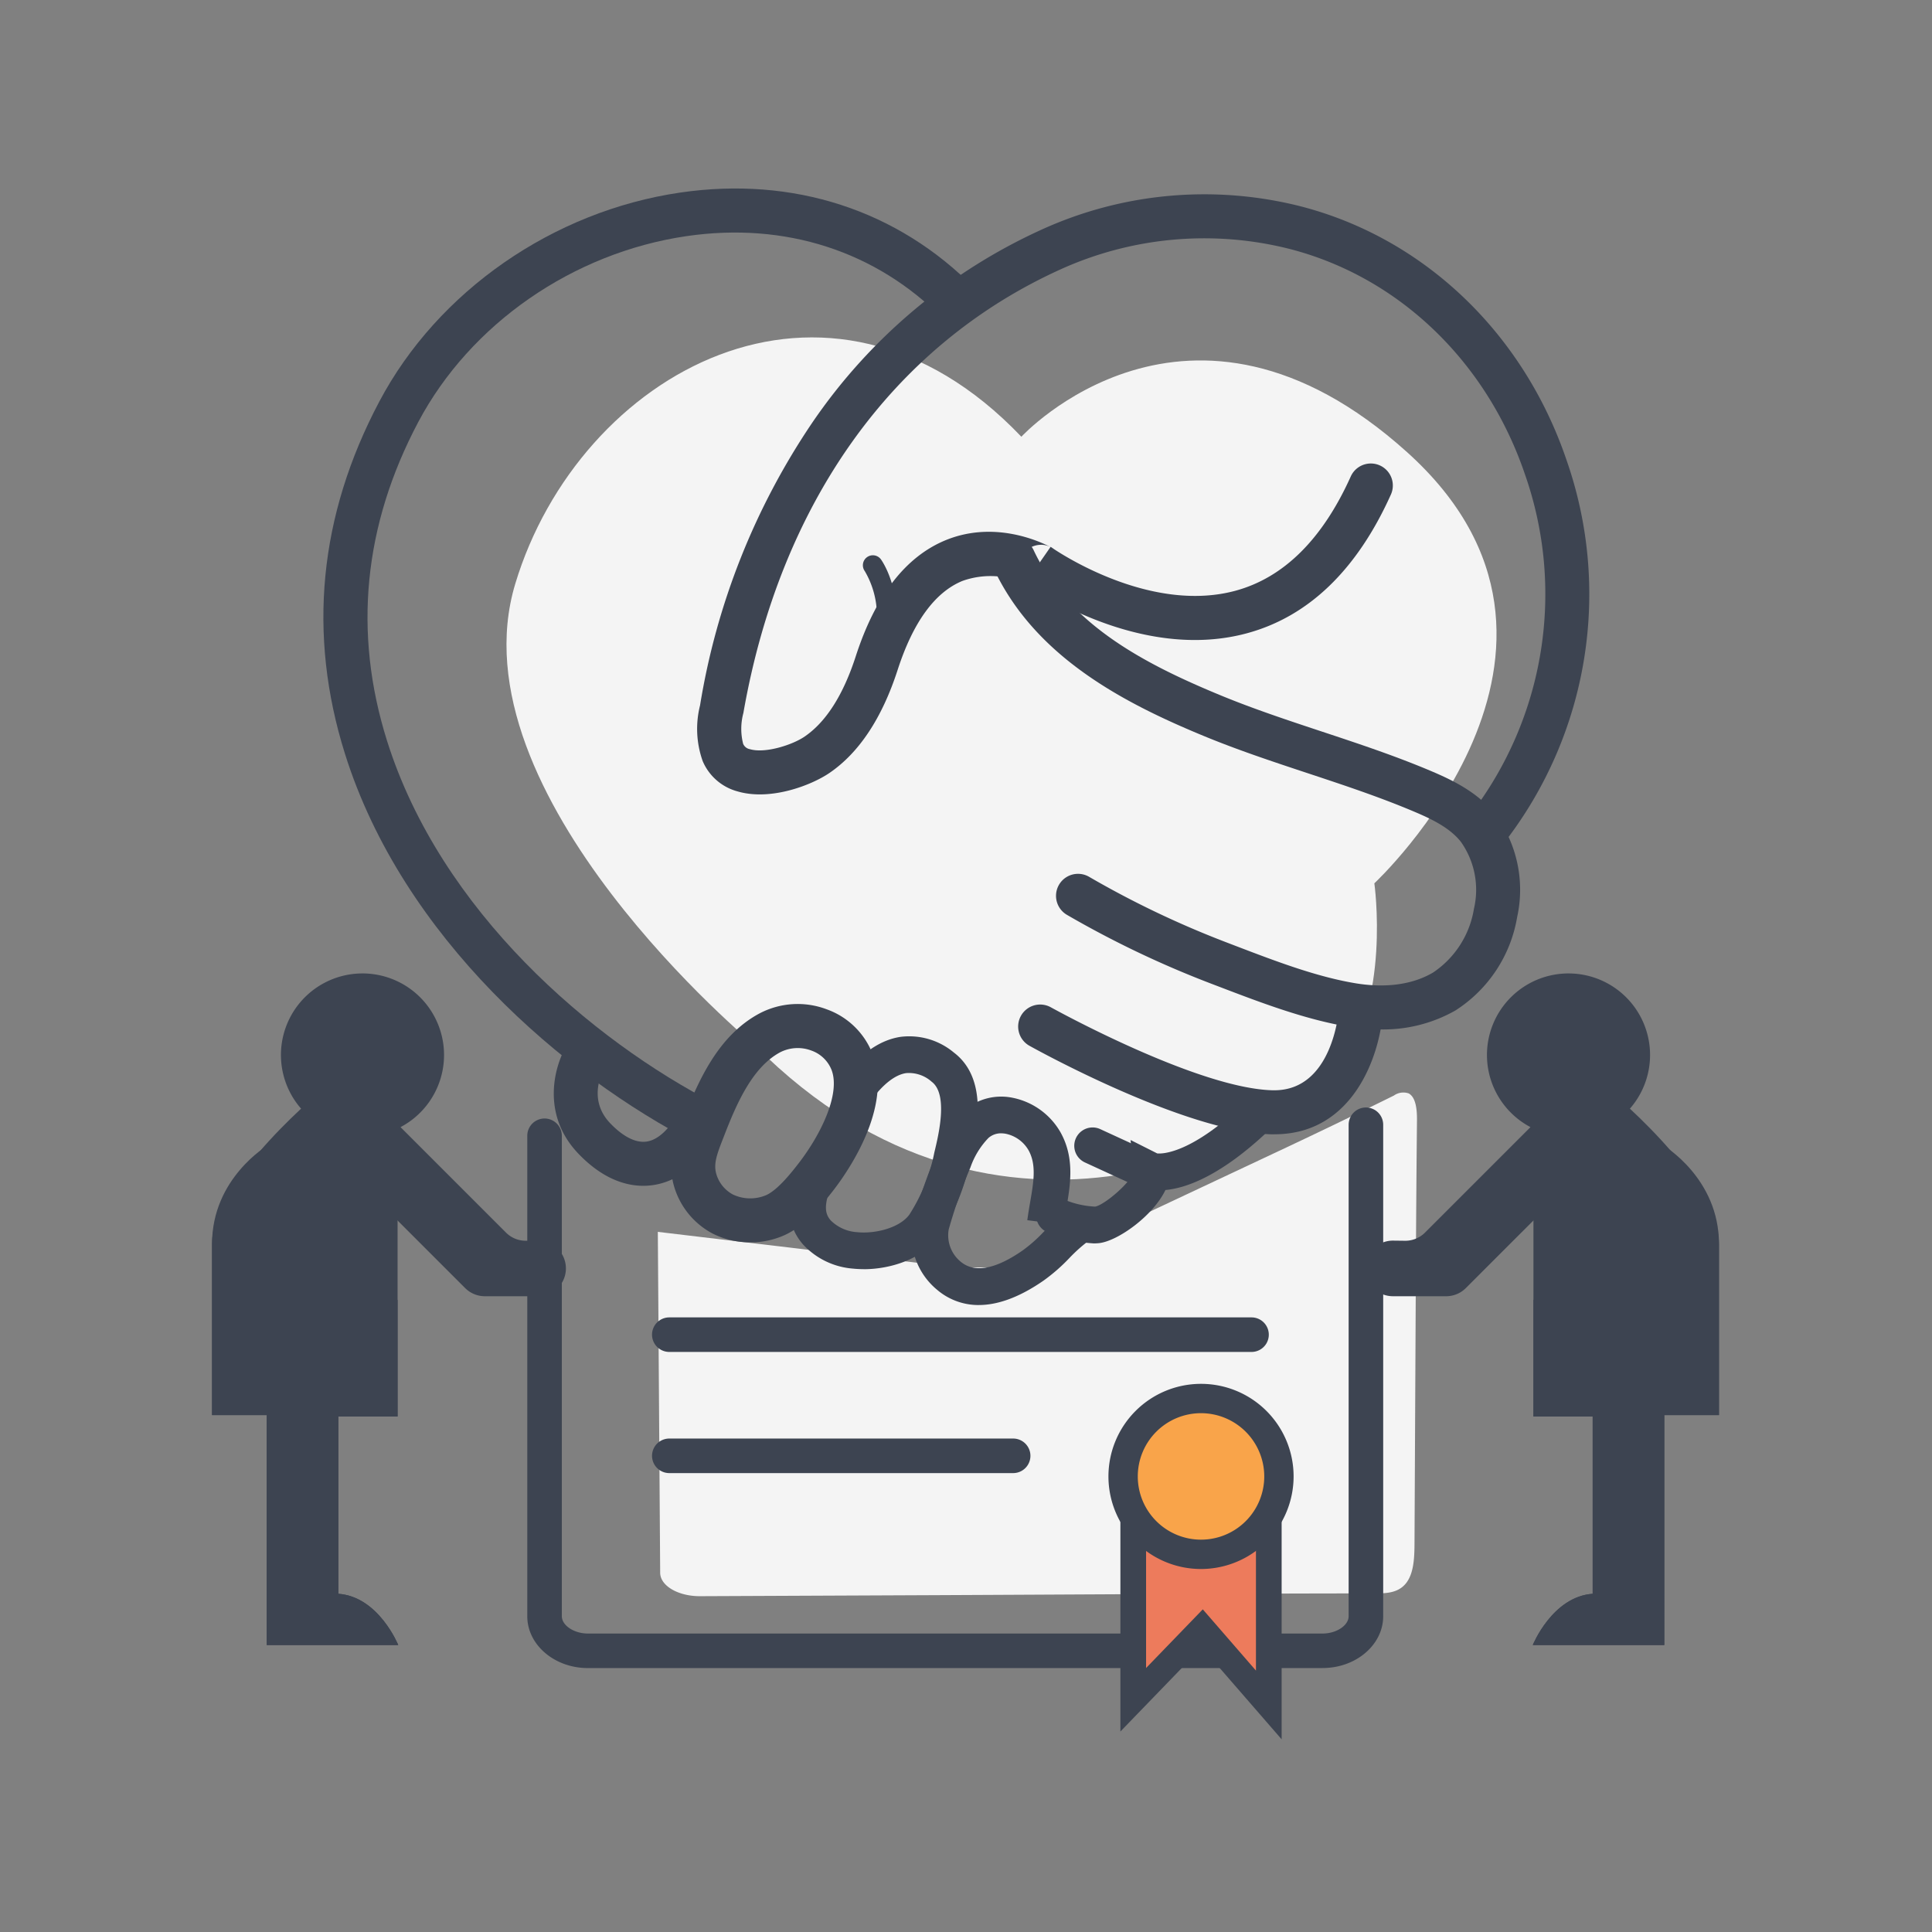 <svg xmlns="http://www.w3.org/2000/svg" xmlns:xlink="http://www.w3.org/1999/xlink" width="246" height="246" viewBox="0 0 246 246">
  <rect x="0" y="0" width="246" height="246" fill="#808080" stroke="none"/>
  <defs>
    <clipPath id="clip-path">
      <rect id="Rectángulo_25819" data-name="Rectángulo 25819" width="191.876" height="197.465" fill="none"/>
    </clipPath>
  </defs>
  <g id="Grupo_70513" data-name="Grupo 70513" transform="translate(160 -484)">
    <rect id="Rectángulo_31452" data-name="Rectángulo 31452" width="246" height="246" transform="translate(-160 484)" fill="none"/>
    <g id="Grupo_70512" data-name="Grupo 70512" transform="translate(-133 508)">
      <g id="Grupo_25117" data-name="Grupo 25117" clip-path="url(#clip-path)">
        <path id="Trazado_65925" data-name="Trazado 65925" d="M45.633,110.291l.3,43.413c.012,1.657,2.29,2.99,5.089,2.977l30.29-.133c16.95-.076,33.9-.19,50.848-.218l4.934-.007c1.337,0,2.812-.073,3.779-1.256,1.022-1.251,1.1-3.28,1.108-5.1q.086-17.363.173-34.724.045-9.584.142-19.171c.012-1.3-.123-2.908-1.059-3.411a2.079,2.079,0,0,0-1.886.277q-7.762,3.838-15.562,7.489l-18.155,8.535c-5.363,2.521-10.719,5.846-16.538,5.854l-5.416.006" transform="translate(11.127 22.561)" fill="#f4f4f4"/>
        <path id="Trazado_65926" data-name="Trazado 65926" d="M133.533,165.454H39.983c-4.254,0-7.714-2.963-7.714-6.6V97.678a2.2,2.2,0,1,1,4.4,0v61.171c0,1.175,1.55,2.208,3.317,2.208h93.55c1.766,0,3.316-1.032,3.316-2.208V96.276a2.2,2.2,0,0,1,4.4,0v62.573c0,3.642-3.46,6.6-7.713,6.6" transform="translate(7.869 22.94)" fill="#3d4451"/>
        <path id="Trazado_65927" data-name="Trazado 65927" d="M121.372,119.962H47.239a2.2,2.2,0,0,1,0-4.4h74.133a2.2,2.2,0,1,1,0,4.4" transform="translate(10.983 28.18)" fill="#3d4451"/>
        <path id="Trazado_65928" data-name="Trazado 65928" d="M91.02,132.365H47.24a2.2,2.2,0,1,1,0-4.4H91.02a2.2,2.2,0,1,1,0,4.4" transform="translate(10.983 31.204)" fill="#3d4451"/>
        <path id="Trazado_65929" data-name="Trazado 65929" d="M61.782,105.4S23.154,73.488,31.258,46.62,71,1.965,95.7,27.893c0,0,21.264-23.118,49.119,1.97s-4.174,54.892-4.174,54.892,2.177,15.319-4.656,23.769S92.983,136.765,61.782,105.4" transform="translate(7.35 3.717)" fill="#f4f4f4"/>
        <path id="Trazado_65930" data-name="Trazado 65930" d="M123.238,36.685s3.894,25.1-6.313,24.332C93.851,59.283,82.732,39.576,82.732,39.576s25.4,11.916,40.506-2.891" transform="translate(20.174 8.945)" fill="#f4f4f4"/>
        <path id="Trazado_65931" data-name="Trazado 65931" d="M129.368,98.367a25.126,25.126,0,0,1-4.049-.337c-5.565-.907-11.328-3.111-16.413-5.055l-1.208-.461a126.646,126.646,0,0,1-18.3-8.736,2.8,2.8,0,0,1,2.809-4.85,120.846,120.846,0,0,0,17.483,8.347l1.214.465c5.07,1.939,10.314,3.943,15.313,4.759,2.654.433,6.507.546,9.782-1.372A12.081,12.081,0,0,0,141.214,83a10.575,10.575,0,0,0-1.659-8.519c-1.439-1.835-3.841-2.954-5.982-3.86-4.395-1.86-9.048-3.4-13.547-4.89-4.34-1.437-8.828-2.923-13.179-4.718-10.275-4.24-21.491-10.086-26.766-21.288A2.8,2.8,0,1,1,85.15,37.34c4.449,9.446,14.084,14.471,23.835,18.495,4.166,1.718,8.556,3.172,12.8,4.579,4.6,1.524,9.367,3.1,13.97,5.049,2.989,1.265,6.053,2.815,8.207,5.562a16.142,16.142,0,0,1,2.755,13.024,17.559,17.559,0,0,1-7.885,11.915,18.6,18.6,0,0,1-9.467,2.4" transform="translate(19.462 8.713)" fill="#3d4451"/>
        <path id="Trazado_65932" data-name="Trazado 65932" d="M91.651,111.7a16.905,16.905,0,0,1-5.9-1.435,2.335,2.335,0,0,1,1.868-4.28,11.434,11.434,0,0,0,4.258,1.035c1.2-.208,4.628-3.157,4.862-4.4l-.35-4.08,3.392,1.708c.568.058,4.381.134,11.523-6.827a2.335,2.335,0,1,1,3.26,3.345c-6.49,6.326-11.086,7.9-13.738,8.14-1.6,3.332-6.1,6.513-8.456,6.764a6.889,6.889,0,0,1-.721.036" transform="translate(20.569 22.617)" fill="#3d4451"/>
        <path id="Trazado_65933" data-name="Trazado 65933" d="M58.771,121.552C42.02,112.94,21.5,95.394,14.146,71.982c-4.789-15.245-3.315-30.34,4.38-44.865C25.962,13.075,40.642,2.883,56.836.519c14.378-2.1,27.686,2.224,37.471,12.175l-4,3.931c-8.5-8.645-20.1-12.394-32.666-10.56C43.187,8.176,30.093,17.247,23.477,29.74,16.509,42.894,15.17,56.54,19.493,70.3c6.837,21.765,26.1,38.17,41.842,46.265Z" transform="translate(2.779 0)" fill="#3d4451"/>
        <path id="Trazado_65934" data-name="Trazado 65934" d="M115.16,100.469c-.119,0-.236,0-.357,0-11-.259-30.04-10.824-30.846-11.273A2.8,2.8,0,1,1,86.688,84.3c.187.1,18.632,10.336,28.245,10.562.066,0,.133,0,.2,0,7.413,0,8.2-9.963,8.234-10.391a2.8,2.8,0,0,1,5.591.369c-.353,5.447-3.7,15.625-13.8,15.625" transform="translate(20.122 19.962)" fill="#3d4451"/>
        <path id="Trazado_65935" data-name="Trazado 65935" d="M98.206,104.29a2.339,2.339,0,0,1-.974-.214l-7.609-3.5a2.335,2.335,0,0,1,1.95-4.244l7.607,3.5a2.336,2.336,0,0,1-.975,4.458" transform="translate(21.523 23.439)" fill="#3d4451"/>
        <path id="Trazado_65936" data-name="Trazado 65936" d="M46.382,105.64c-2.2,0-5.14-.832-8.258-4.084-4.881-5.092-3.03-11.39-1.369-14.008l4.733,3-2.366-1.5,2.379,1.48c-.246.4-2.316,4.035.668,7.15,1.148,1.2,2.886,2.57,4.623,2.33,1.474-.2,2.984-1.628,4.254-4.013l4.948,2.634c-2.74,5.142-6.1,6.607-8.433,6.929a8.484,8.484,0,0,1-1.179.081" transform="translate(8.53 21.348)" fill="#3d4451"/>
        <path id="Trazado_65937" data-name="Trazado 65937" d="M57.074,113.831a10.559,10.559,0,0,1-4.788-1.115,9.966,9.966,0,0,1-4.96-6.162c-.842-3.095.138-5.615,1-7.837l.163-.418C50.461,93.195,53,87.514,58.2,84.706a10.446,10.446,0,0,1,8.637-.535,9.778,9.778,0,0,1,5.839,5.763c2.535,6.767-3.245,14.982-5.077,17.339-1.75,2.25-3.7,4.487-6.095,5.608a10.517,10.517,0,0,1-4.432.95m-3.353-13.516-.169.435c-.75,1.928-1.158,3.08-.818,4.33a4.339,4.339,0,0,0,2.113,2.652,5.177,5.177,0,0,0,4.283.072c1.506-.7,3.286-2.994,4.047-3.973,2.93-3.769,5.382-8.921,4.253-11.932a4.287,4.287,0,0,0-2.556-2.481,4.915,4.915,0,0,0-4.01.219c-3.524,1.9-5.534,6.509-7.142,10.678" transform="translate(11.462 20.357)" fill="#3d4451"/>
        <path id="Trazado_65938" data-name="Trazado 65938" d="M150.3,84.133a2.8,2.8,0,0,1-2.207-4.526,46.089,46.089,0,0,0,6.946-43.42c-4.9-14.38-16.112-25.09-29.99-28.647a44.319,44.319,0,0,0-29.293,2.694c-21.259,9.695-35.54,29.729-40.212,56.412a7.748,7.748,0,0,0-.03,3.917,1.151,1.151,0,0,0,.874.688c1.967.571,5.426-.563,6.944-1.6,2.733-1.858,4.927-5.3,6.521-10.228,2.5-7.726,6.357-12.7,11.466-14.793,6.04-2.469,11.707.031,13.337.878l.016-.024.24.16c.057.037.111.076.163.116,2.039,1.35,12.9,8.071,23.107,5.319,6.156-1.661,11.1-6.558,14.7-14.554a2.8,2.8,0,1,1,5.111,2.3c-4.325,9.617-10.51,15.565-18.383,17.678-12.524,3.36-24.943-4.271-27.632-6.067a10.646,10.646,0,0,0-8.534-.614c-3.51,1.435-6.288,5.248-8.257,11.33-1.986,6.141-4.914,10.561-8.7,13.136-2.285,1.554-7.469,3.565-11.665,2.342a6.71,6.71,0,0,1-4.453-3.851,12.227,12.227,0,0,1-.343-7.1,89.95,89.95,0,0,1,14.286-36A70.742,70.742,0,0,1,93.427,5.135,49.951,49.951,0,0,1,126.436,2.11c15.716,4.03,28.391,16.093,33.9,32.269A51.676,51.676,0,0,1,152.5,83.056a2.8,2.8,0,0,1-2.209,1.077M93.443,45.226a2.812,2.812,0,0,0-2.417,1.389l2.022,1.193,1.6-2.3a2.677,2.677,0,0,0-1.209-.286" transform="translate(12.109 0.144)" fill="#3d4451"/>
        <path id="Trazado_65939" data-name="Trazado 65939" d="M80.173,119.5a8.1,8.1,0,0,1-5.309-1.944,8.943,8.943,0,0,1-3.014-8.946,72.3,72.3,0,0,1,2.963-8.462,14.06,14.06,0,0,1,3.56-5.474A7.169,7.169,0,0,1,84.438,93.1a9.071,9.071,0,0,1,6.172,4.46c1.807,3.28,1.22,6.674.7,9.668-.026.15-.052.3-.076.444.093-.07.19-.141.289-.211l2.723,3.794a20.125,20.125,0,0,0-2.541,2.265,22.821,22.821,0,0,1-3.3,2.878c-3.3,2.285-6.024,3.1-8.232,3.1m2.848-21.864a2.414,2.414,0,0,0-1.615.59,10.182,10.182,0,0,0-2.291,3.74,67.578,67.578,0,0,0-2.771,7.912,4.34,4.34,0,0,0,1.519,4.1c1.754,1.468,4.406.99,7.882-1.418a18.966,18.966,0,0,0,2.657-2.34c.368-.369.743-.743,1.144-1.121l-3.193-.4c.1-.766.228-1.529.356-2.266.444-2.561.827-4.774-.189-6.62a4.364,4.364,0,0,0-2.919-2.12,3.266,3.266,0,0,0-.58-.055" transform="translate(17.454 22.67)" fill="#3d4451"/>
        <path id="Trazado_65940" data-name="Trazado 65940" d="M68.546,116.441a12.946,12.946,0,0,1-1.342-.068,9.672,9.672,0,0,1-6.368-3.082c-2.843-3.275-1.489-7.146-.957-8.637l.08-.246,4.437,1.46-.108.327c-.832,2.33-.587,3.271.075,4.035a5.211,5.211,0,0,0,3.334,1.5c2.3.244,5.427-.524,6.681-2.229a22.862,22.862,0,0,0,3.184-7.922c.536-2.212,1.791-7.39-.337-9a4.343,4.343,0,0,0-3.256-1.1c-1.415.209-2.979,1.438-4.519,3.556l-3.778-2.748c2.33-3.2,4.891-5.026,7.616-5.428a8.858,8.858,0,0,1,6.758,2c4.566,3.464,2.87,10.463,2.055,13.828a26.917,26.917,0,0,1-3.96,9.588c-2.168,2.948-6.239,4.174-9.593,4.174" transform="translate(14.408 21.159)" fill="#3d4451"/>
        <path id="Trazado_65941" data-name="Trazado 65941" d="M69.458,48.944a1.3,1.3,0,0,1-.2-.015,1.272,1.272,0,0,1-1.064-1.45,11.264,11.264,0,0,0-1.331-7.917,1.271,1.271,0,0,1,2.061-1.489c.112.153,2.707,3.81,1.784,9.794a1.272,1.272,0,0,1-1.255,1.077" transform="translate(16.248 9.157)" fill="#3d4451"/>
        <path id="Trazado_65942" data-name="Trazado 65942" d="M94.3,135.564v23.808l8.79-9.094,8.471,9.754V136.621" transform="translate(22.994 33.057)" fill="#ed7b5c"/>
        <path id="Trazado_65943" data-name="Trazado 65943" d="M113.516,164.409,103.346,152.7,92.985,163.415V135.564h3.27V155.33l7.221-7.471,6.77,7.8V136.62h3.27Z" transform="translate(22.674 33.057)" fill="#3d4451"/>
        <path id="Trazado_65944" data-name="Trazado 65944" d="M93.263,133.787a9.92,9.92,0,1,1,9.92,9.92,9.92,9.92,0,0,1-9.92-9.92" transform="translate(22.742 30.204)" fill="#f9a44a"/>
        <path id="Trazado_65945" data-name="Trazado 65945" d="M103.549,145.942a11.788,11.788,0,1,1,11.789-11.789,11.8,11.8,0,0,1-11.789,11.789m0-19.841a8.052,8.052,0,1,0,8.053,8.051,8.062,8.062,0,0,0-8.053-8.051" transform="translate(22.375 29.838)" fill="#3d4451"/>
        <path id="Trazado_65946" data-name="Trazado 65946" d="M135.284,117.655V132.47h7.541v22.575c-5.137.362-7.625,6.522-7.625,6.522h16.745V132.29h6.962V110.478c0-8.334-7.046-12.5-7.046-12.5" transform="translate(32.968 23.891)" fill="#3d4451"/>
        <path id="Trazado_65947" data-name="Trazado 65947" d="M141.429,101.107a10.384,10.384,0,1,1,9.834-9.825,10.385,10.385,0,0,1-9.834,9.825" transform="translate(31.824 19.594)" fill="#3d4451"/>
        <path id="Trazado_65948" data-name="Trazado 65948" d="M135.342,108.742v25.231h7.541v22.575c-5.137.362-7.625,6.522-7.625,6.522H152V133.793h6.962V111.981c0-8.334-14.716-20.17-14.716-20.17l-9.285,5.319" transform="translate(32.91 22.388)" fill="#3d4451"/>
        <path id="Trazado_65949" data-name="Trazado 65949" d="M142.723,93.162l-17.069,17.069a3.541,3.541,0,0,1-2.546,1.036l-1.46-.017a3.541,3.541,0,1,0-.044,7.081h6.75a3.539,3.539,0,0,0,2.5-1.037l8.953-8.952" transform="translate(28.789 22.717)" fill="#3d4451"/>
        <path id="Trazado_65950" data-name="Trazado 65950" d="M23.623,117.655V132.47H16.082v22.575c5.137.362,7.624,6.522,7.624,6.522H6.962V132.29H0V110.478c0-8.334,7.046-12.5,7.046-12.5" transform="translate(0 23.891)" fill="#3d4451"/>
        <path id="Trazado_65951" data-name="Trazado 65951" d="M16.9,101.107a10.384,10.384,0,1,0-9.834-9.825,10.386,10.386,0,0,0,9.834,9.825" transform="translate(1.72 19.594)" fill="#3d4451"/>
        <path id="Trazado_65952" data-name="Trazado 65952" d="M23.623,108.742v25.231H16.082v22.575c5.137.362,7.624,6.522,7.624,6.522H6.962V133.793H0V111.981c0-8.334,14.716-20.17,14.716-20.17L24,97.13" transform="translate(0 22.388)" fill="#3d4451"/>
        <path id="Trazado_65953" data-name="Trazado 65953" d="M16.371,93.162,33.44,110.231a3.541,3.541,0,0,0,2.546,1.036l1.46-.017a3.541,3.541,0,1,1,.044,7.081H30.74a3.542,3.542,0,0,1-2.505-1.037l-8.952-8.952" transform="translate(3.992 22.717)" fill="#3d4451"/>
      </g>
    </g>
  </g>
</svg>
